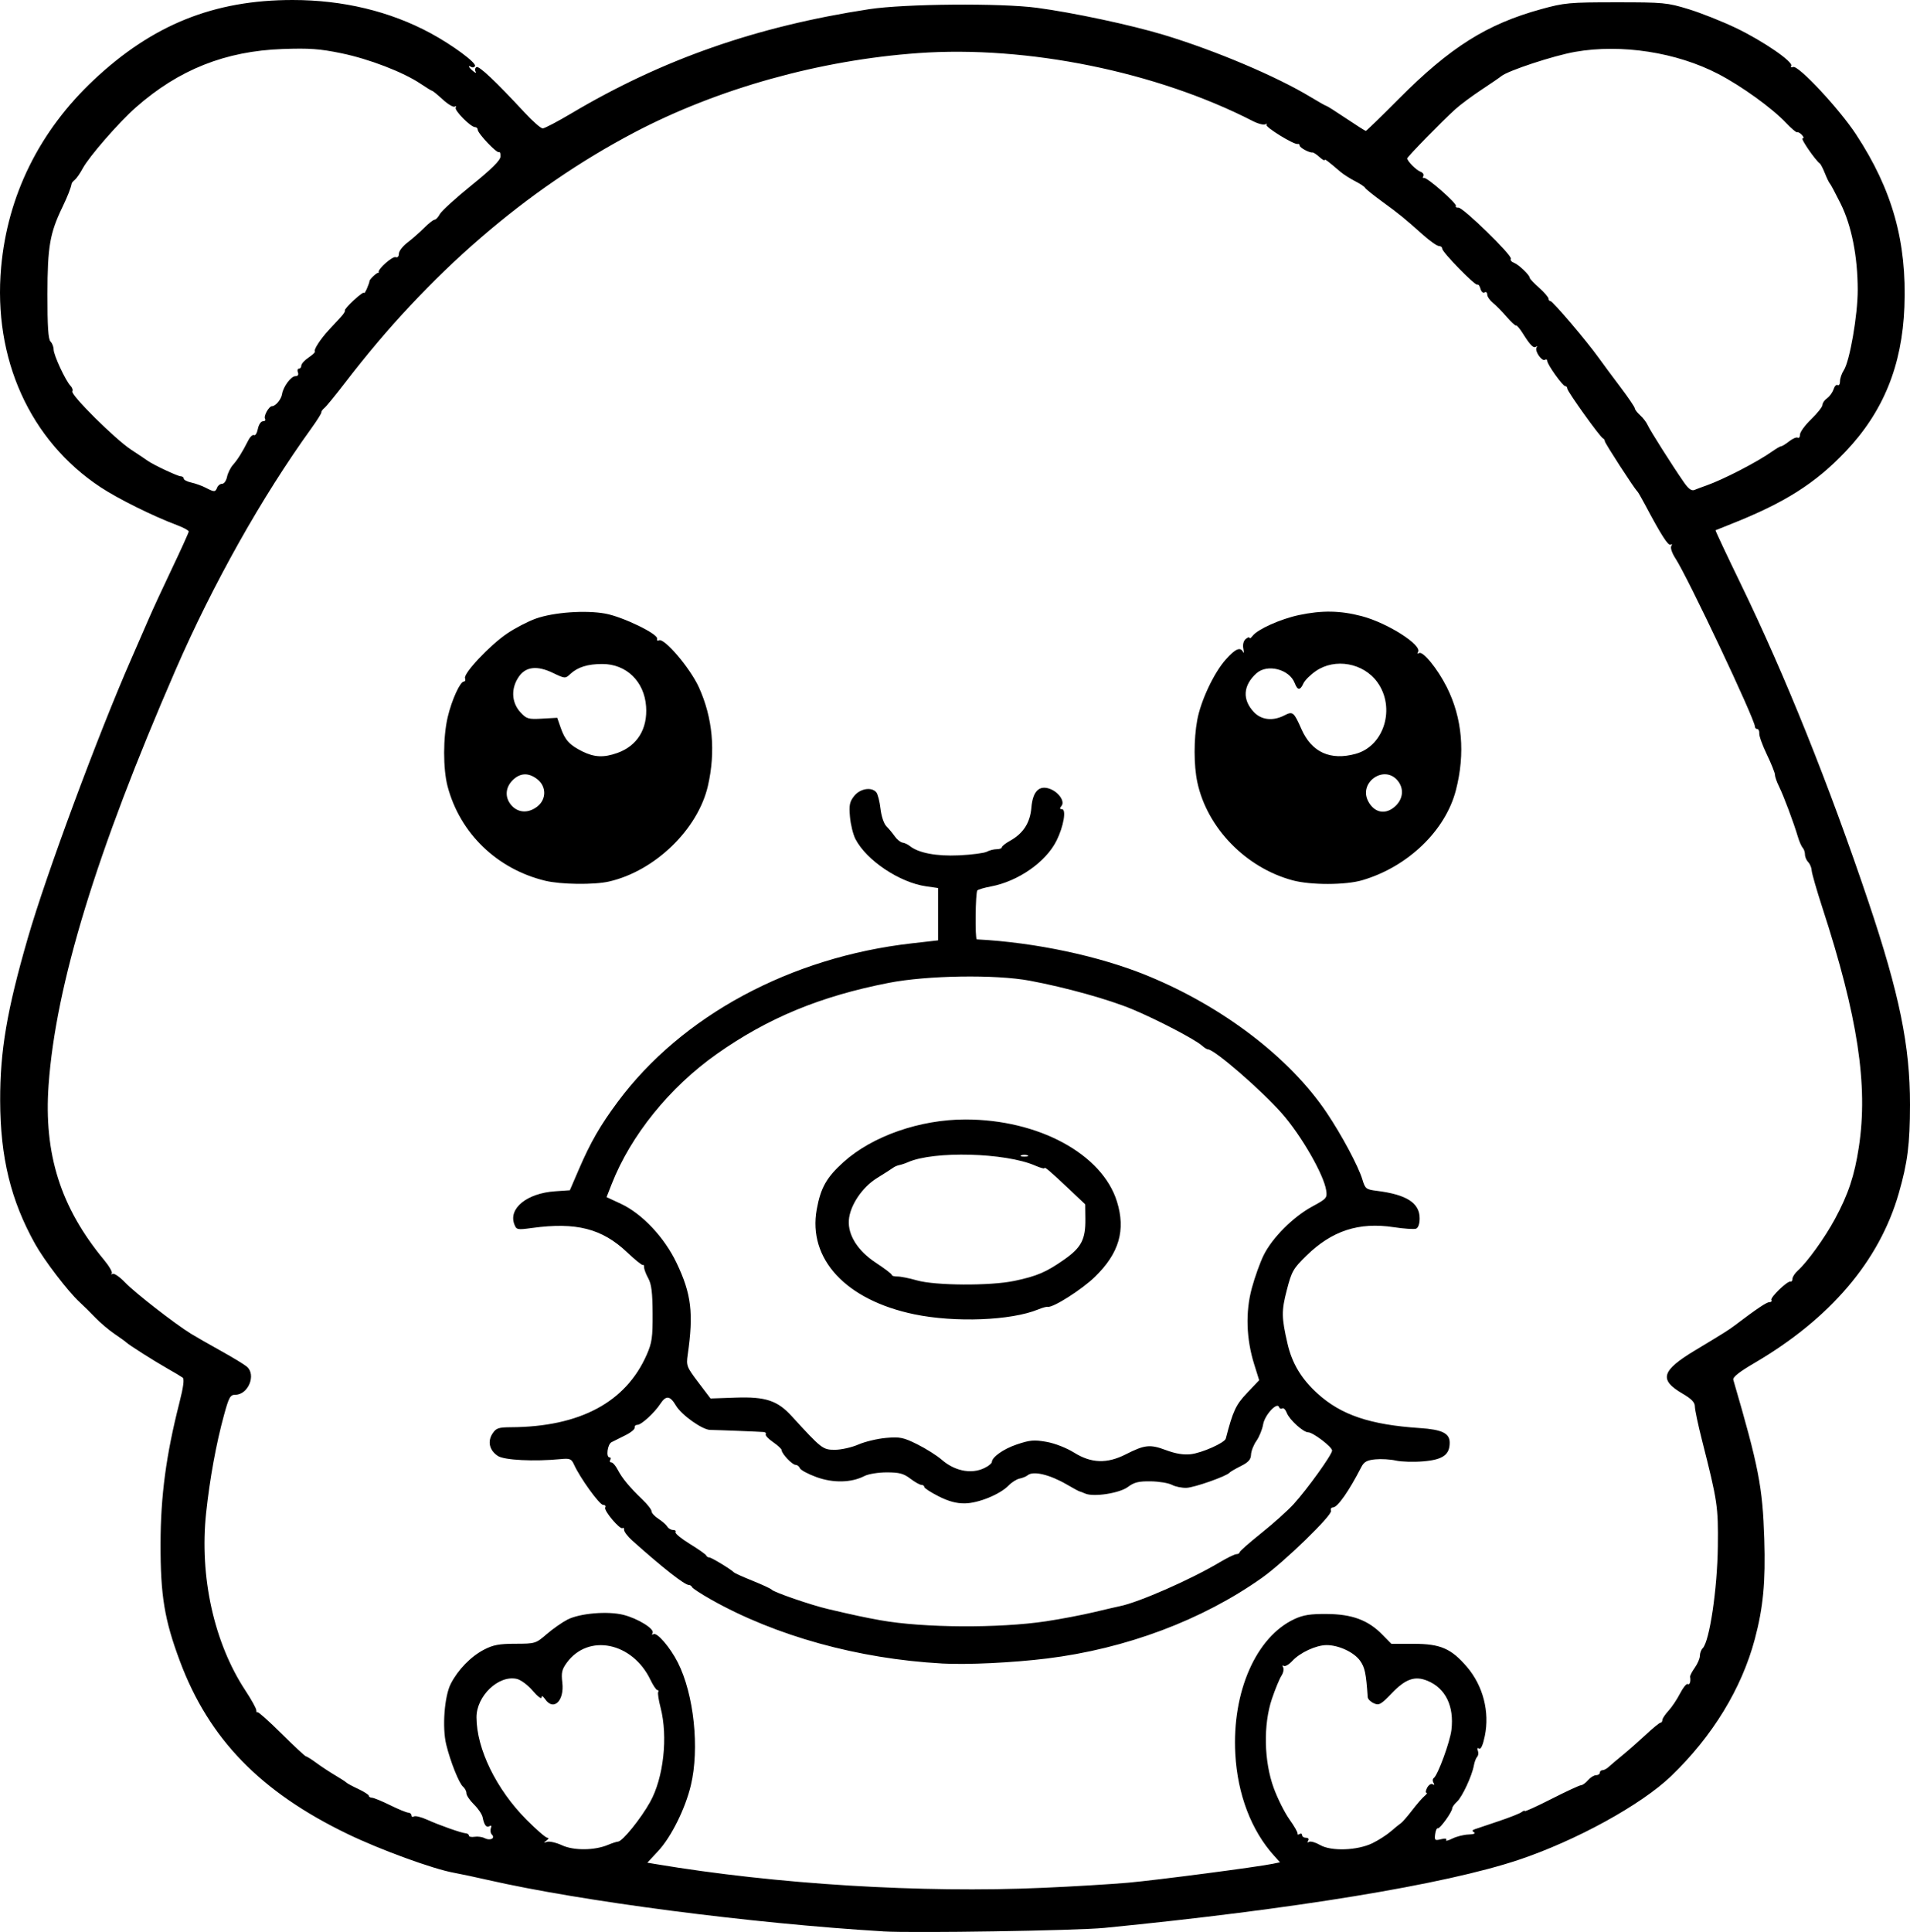 <?xml version="1.0" encoding="UTF-8" standalone="no"?>
<!-- Created with Inkscape (http://www.inkscape.org/) -->

<svg
   width="201.987mm"
   height="204.246mm"
   viewBox="0 0 201.987 204.246"
   version="1.1"
   id="svg5"
   xml:space="preserve"
   xmlns="http://www.w3.org/2000/svg"
   xmlns:svg="http://www.w3.org/2000/svg"><defs
     id="defs2" /><g
     id="layer1"
     transform="translate(17.152,151.512)"><path
       style="fill:#000000;stroke-width:0.265"
       d="m 76.228,52.67 c -13.97,-0.842 -31.865,-3.169 -41.804,-5.437 -1.31,-0.299 -2.917,-0.64 -3.572,-0.758 -2.217,-0.399 -7.788,-2.43 -11.245,-4.099 C 10.386,37.922 4.949,32.323 1.88,24.121 0.235,19.723 -0.185,17.176 -0.174,11.685 c 0.011,-5.061 0.588,-9.376 1.992,-14.891 0.43,-1.69 0.538,-2.521 0.344,-2.666 -0.155,-0.116 -0.877,-0.547 -1.604,-0.958 -1.393,-0.787 -4.141,-2.533 -4.366,-2.775 -0.073,-0.078 -0.627,-0.477 -1.231,-0.887 -0.604,-0.41 -1.518,-1.183 -2.03,-1.719 -0.512,-0.536 -1.259,-1.272 -1.658,-1.635 -1.199,-1.092 -3.728,-4.394 -4.712,-6.155 -2.572,-4.602 -3.679,-9.137 -3.696,-15.144 -0.015,-5.269 0.714,-9.561 2.924,-17.198 1.95,-6.737 7.4,-21.436 10.939,-29.501 0.607,-1.382 1.436,-3.287 1.842,-4.233 0.407,-0.946 1.526,-3.367 2.488,-5.381 0.962,-2.014 1.749,-3.754 1.749,-3.867 0,-0.113 -0.566,-0.418 -1.257,-0.677 -2.523,-0.946 -6.221,-2.781 -8.081,-4.011 -7.458,-4.929 -11.369,-13.584 -10.502,-23.239 0.682,-7.595 4.041,-14.392 9.784,-19.794 6.22,-5.852 12.717,-8.466 21.036,-8.466 5.325,0 10.301,1.194 14.572,3.498 2.365,1.275 4.923,3.171 4.722,3.497 -0.081,0.132 -0.259,0.171 -0.394,0.087 -0.416,-0.257 -0.273,0.057 0.201,0.442 0.255,0.207 0.367,0.229 0.26,0.051 -0.103,-0.172 -0.065,-0.388 0.085,-0.481 0.265,-0.164 1.985,1.459 5.116,4.828 0.845,0.91 1.696,1.654 1.89,1.654 0.194,0 1.553,-0.712 3.02,-1.583 9.627,-5.717 19.597,-9.204 31.514,-11.023 3.734,-0.57 13.912,-0.654 17.727,-0.146 3.847,0.512 9.962,1.817 13.422,2.864 5.447,1.649 11.932,4.393 15.516,6.565 0.854,0.518 1.608,0.942 1.674,0.942 0.066,0 1.007,0.595 2.09,1.323 1.083,0.728 2.021,1.323 2.084,1.323 0.063,0 1.638,-1.531 3.501,-3.402 5.424,-5.449 9.297,-7.889 15.028,-9.466 2.478,-0.682 2.982,-0.728 7.938,-0.729 5.022,-8e-4 5.413,0.036 7.673,0.728 1.31,0.401 3.572,1.3 5.027,1.998 2.845,1.365 6.074,3.583 5.818,3.997 -0.086,0.14 0.006,0.191 0.205,0.115 0.55,-0.211 4.874,4.421 6.648,7.12 3.844,5.85 5.389,11.356 5.119,18.25 -0.242,6.195 -2.226,11.072 -6.211,15.271 -3.207,3.379 -6.436,5.425 -12.109,7.672 -0.873,0.346 -1.618,0.644 -1.655,0.663 -0.037,0.019 1.169,2.583 2.681,5.699 4.677,9.636 9.325,21.206 13.49,33.578 3.274,9.726 4.406,15.25 4.396,21.465 -0.006,4.155 -0.255,6.118 -1.188,9.36 -2.059,7.155 -7.243,13.241 -15.288,17.951 -1.596,0.934 -2.29,1.487 -2.211,1.759 2.686,9.191 3.103,11.336 3.278,16.845 0.144,4.512 -0.113,7.228 -0.998,10.556 -1.393,5.238 -4.475,10.283 -8.855,14.495 -3.165,3.043 -10.07,6.833 -16.15,8.863 -7.766,2.594 -23.785,5.223 -43.778,7.186 -2.955,0.29 -20.219,0.563 -23.416,0.371 z m 16.933,-4.604 c 3.201,-0.141 7.25,-0.385 8.996,-0.541 3.038,-0.272 13.732,-1.67 15.304,-2 l 0.752,-0.158 -0.633,-0.701 c -2.408,-2.666 -3.862,-6.484 -4.096,-10.755 -0.359,-6.56 2.197,-12.377 6.268,-14.263 0.929,-0.43 1.685,-0.547 3.44,-0.531 2.662,0.025 4.337,0.65 5.833,2.176 l 0.96,0.979 2.358,-2.6e-5 c 2.83,-3.2e-5 3.97,0.493 5.636,2.436 1.707,1.991 2.421,4.754 1.89,7.314 -0.2,0.964 -0.415,1.436 -0.601,1.32 -0.181,-0.112 -0.231,-0.026 -0.133,0.229 0.086,0.224 0.054,0.512 -0.071,0.639 -0.125,0.127 -0.284,0.54 -0.351,0.917 -0.198,1.106 -1.238,3.338 -1.785,3.833 -0.278,0.251 -0.505,0.564 -0.505,0.694 0,0.38 -1.31,2.201 -1.525,2.12 -0.107,-0.041 -0.234,0.242 -0.282,0.629 -0.079,0.642 -0.026,0.688 0.617,0.527 0.431,-0.108 0.643,-0.077 0.546,0.08 -0.087,0.141 0.207,0.075 0.654,-0.148 0.447,-0.223 1.222,-0.417 1.721,-0.431 0.52,-0.015 0.772,-0.11 0.588,-0.224 -0.238,-0.147 -0.221,-0.233 0.069,-0.335 0.214,-0.075 1.342,-0.456 2.506,-0.845 1.164,-0.39 2.265,-0.825 2.447,-0.968 0.182,-0.143 0.331,-0.191 0.331,-0.107 0,0.084 1.277,-0.497 2.839,-1.291 1.561,-0.793 2.964,-1.442 3.116,-1.442 0.153,0 0.481,-0.238 0.73,-0.529 0.249,-0.291 0.633,-0.529 0.853,-0.529 0.22,0 0.399,-0.119 0.399,-0.265 0,-0.146 0.128,-0.265 0.283,-0.265 0.156,0 0.443,-0.149 0.638,-0.331 0.195,-0.182 0.863,-0.747 1.484,-1.257 0.621,-0.509 1.733,-1.488 2.471,-2.175 0.738,-0.687 1.431,-1.253 1.54,-1.257 0.109,-0.004 0.198,-0.132 0.198,-0.284 0,-0.152 0.289,-0.587 0.641,-0.968 0.353,-0.38 0.905,-1.205 1.228,-1.833 0.323,-0.628 0.689,-1.078 0.814,-1.001 0.21,0.13 0.339,-0.263 0.253,-0.768 -0.02,-0.119 0.204,-0.554 0.498,-0.967 0.294,-0.413 0.535,-0.977 0.535,-1.253 0,-0.276 0.133,-0.635 0.296,-0.798 0.725,-0.725 1.549,-6.274 1.602,-10.79 0.049,-4.183 -0.035,-4.746 -1.67,-11.186 -0.417,-1.641 -0.757,-3.253 -0.757,-3.582 0,-0.439 -0.353,-0.805 -1.323,-1.371 -2.504,-1.462 -2.214,-2.423 1.382,-4.586 2.962,-1.781 3.522,-2.133 4.153,-2.61 2.343,-1.773 3.369,-2.462 3.667,-2.462 0.194,0 0.29,-0.103 0.212,-0.228 -0.157,-0.255 1.714,-2.059 2.028,-1.955 0.109,0.036 0.199,-0.094 0.199,-0.29 0,-0.196 0.253,-0.583 0.561,-0.86 1.017,-0.913 2.861,-3.475 3.936,-5.467 1.412,-2.618 2.066,-4.586 2.525,-7.605 0.994,-6.526 -0.113,-13.793 -3.848,-25.268 -0.616,-1.892 -1.13,-3.678 -1.142,-3.969 -0.013,-0.291 -0.177,-0.686 -0.366,-0.879 -0.189,-0.192 -0.343,-0.555 -0.343,-0.807 0,-0.252 -0.108,-0.57 -0.24,-0.709 -0.132,-0.138 -0.364,-0.668 -0.515,-1.177 -0.445,-1.499 -1.512,-4.346 -1.983,-5.291 -0.24,-0.482 -0.437,-1.044 -0.437,-1.249 0,-0.205 -0.381,-1.162 -0.846,-2.127 -0.465,-0.965 -0.83,-1.97 -0.81,-2.232 0.02,-0.263 -0.076,-0.478 -0.212,-0.478 -0.136,0 -0.248,-0.116 -0.248,-0.258 0,-0.763 -7.113,-15.812 -8.406,-17.784 -0.361,-0.551 -0.554,-1.117 -0.442,-1.298 0.117,-0.19 0.087,-0.252 -0.073,-0.153 -0.25,0.154 -1.002,-1.024 -2.721,-4.264 -0.364,-0.686 -0.725,-1.306 -0.803,-1.379 -0.326,-0.305 -3.43,-5.097 -3.43,-5.296 0,-0.119 -0.09,-0.256 -0.201,-0.305 -0.309,-0.135 -3.768,-4.958 -3.768,-5.253 0,-0.143 -0.096,-0.26 -0.214,-0.26 -0.266,0 -1.903,-2.297 -1.903,-2.669 0,-0.15 -0.111,-0.204 -0.246,-0.12 -0.326,0.201 -1.101,-0.92 -0.891,-1.289 0.09,-0.158 0.071,-0.204 -0.043,-0.102 -0.25,0.225 -0.631,-0.15 -1.396,-1.376 -0.318,-0.509 -0.644,-0.894 -0.725,-0.856 -0.081,0.039 -0.532,-0.378 -1.003,-0.925 -0.47,-0.547 -1.123,-1.213 -1.451,-1.478 -0.327,-0.266 -0.595,-0.66 -0.595,-0.876 0,-0.216 -0.127,-0.315 -0.282,-0.219 -0.155,0.096 -0.347,-0.074 -0.427,-0.378 -0.08,-0.304 -0.227,-0.502 -0.327,-0.44 -0.229,0.142 -3.726,-3.434 -3.726,-3.811 0,-0.152 -0.158,-0.277 -0.351,-0.277 -0.193,0 -0.937,-0.522 -1.654,-1.161 -2.017,-1.798 -2.5,-2.191 -4.345,-3.536 -0.946,-0.69 -1.761,-1.347 -1.81,-1.46 -0.05,-0.114 -0.526,-0.43 -1.058,-0.703 -0.532,-0.273 -1.226,-0.716 -1.541,-0.985 -1.408,-1.201 -1.676,-1.399 -1.676,-1.239 0,0.094 -0.251,-0.056 -0.557,-0.333 -0.306,-0.277 -0.634,-0.49 -0.728,-0.474 -0.314,0.056 -1.361,-0.509 -1.361,-0.734 0,-0.122 -0.089,-0.195 -0.198,-0.162 -0.374,0.113 -3.509,-1.82 -3.309,-2.041 0.11,-0.121 0.059,-0.14 -0.113,-0.041 -0.172,0.099 -0.768,-0.053 -1.323,-0.338 -10.184,-5.224 -23.861,-8.005 -35.364,-7.189 -10.447,0.741 -21.211,3.749 -30.064,8.401 -11.42,6.001 -21.772,14.954 -30.545,26.416 -1.002,1.31 -1.991,2.519 -2.197,2.688 -0.206,0.169 -0.357,0.383 -0.337,0.477 0.021,0.094 -0.452,0.849 -1.051,1.678 -5.241,7.259 -10.413,16.46 -14.38,25.584 -8.382,19.278 -12.656,33.246 -13.415,43.849 -0.522,7.293 1.272,12.953 5.86,18.489 0.556,0.671 0.924,1.315 0.819,1.431 -0.105,0.117 -0.062,0.138 0.096,0.048 0.158,-0.09 0.754,0.323 1.323,0.917 1.05,1.096 5.267,4.374 6.979,5.424 0.515,0.316 1.948,1.136 3.185,1.823 1.237,0.687 2.457,1.429 2.712,1.65 1.002,0.868 0.136,2.965 -1.226,2.965 -0.538,0 -0.679,0.252 -1.2,2.154 -0.828,3.021 -1.502,6.712 -1.89,10.348 -0.716,6.715 0.837,13.738 4.149,18.755 0.637,0.965 1.159,1.908 1.159,2.095 0,0.187 0.058,0.282 0.128,0.211 0.07,-0.07 1.217,0.952 2.547,2.271 1.331,1.319 2.494,2.399 2.584,2.4 0.09,5.29e-4 0.581,0.309 1.091,0.685 0.509,0.376 1.402,0.965 1.984,1.308 0.582,0.343 1.118,0.691 1.191,0.774 0.073,0.083 0.637,0.387 1.254,0.675 0.617,0.289 1.123,0.614 1.124,0.724 0.002,0.109 0.152,0.201 0.334,0.204 0.182,0.003 1.045,0.358 1.918,0.788 0.873,0.43 1.736,0.785 1.918,0.788 0.182,0.003 0.331,0.132 0.331,0.286 0,0.154 0.12,0.206 0.267,0.115 0.147,-0.091 0.772,0.063 1.389,0.342 1.315,0.594 3.624,1.407 4.098,1.443 0.182,0.014 0.331,0.123 0.331,0.244 0,0.12 0.268,0.175 0.595,0.122 0.327,-0.053 0.806,0.012 1.064,0.146 0.576,0.299 1.155,0.017 0.766,-0.373 -0.147,-0.147 -0.197,-0.451 -0.11,-0.675 0.098,-0.256 0.048,-0.341 -0.135,-0.228 -0.332,0.205 -0.573,-0.1 -0.733,-0.928 -0.061,-0.315 -0.471,-0.925 -0.911,-1.355 -0.44,-0.431 -0.801,-0.964 -0.801,-1.185 0,-0.221 -0.161,-0.535 -0.357,-0.696 -0.42,-0.345 -1.347,-2.669 -1.784,-4.469 -0.438,-1.806 -0.189,-5.104 0.484,-6.412 0.769,-1.495 2.116,-2.879 3.51,-3.607 0.961,-0.502 1.603,-0.623 3.324,-0.625 2.09,-0.003 2.157,-0.024 3.307,-1.015 0.646,-0.557 1.631,-1.248 2.19,-1.536 1.302,-0.671 4.238,-0.924 5.909,-0.51 1.541,0.382 3.355,1.509 3.098,1.924 -0.105,0.169 -0.064,0.222 0.096,0.123 0.371,-0.229 1.761,1.384 2.573,2.985 1.71,3.375 2.316,9.096 1.378,13.011 -0.591,2.464 -2.078,5.454 -3.44,6.917 l -1.159,1.245 0.821,0.138 c 12.821,2.149 28.125,3.088 41.038,2.518 z M 82.446,24.348 c -8.847,-0.489 -17.577,-2.907 -24.413,-6.763 -1.052,-0.593 -1.953,-1.181 -2.001,-1.306 -0.049,-0.125 -0.198,-0.227 -0.333,-0.227 -0.453,0 -2.753,-1.804 -5.995,-4.702 -0.473,-0.423 -0.86,-0.927 -0.86,-1.12 0,-0.193 -0.069,-0.282 -0.154,-0.198 -0.243,0.243 -2.026,-1.866 -1.837,-2.172 0.093,-0.151 -0.007,-0.275 -0.222,-0.275 -0.378,0 -2.436,-2.847 -3.079,-4.261 -0.278,-0.612 -0.436,-0.677 -1.413,-0.582 -2.8,0.272 -5.961,0.114 -6.642,-0.332 -0.891,-0.584 -1.117,-1.527 -0.566,-2.368 0.376,-0.574 0.629,-0.661 1.947,-0.668 7.287,-0.039 12.152,-2.636 14.362,-7.665 0.554,-1.26 0.637,-1.845 0.624,-4.366 -0.012,-2.202 -0.123,-3.104 -0.457,-3.704 -0.243,-0.437 -0.442,-0.962 -0.443,-1.169 -8e-4,-0.206 -0.058,-0.319 -0.126,-0.25 -0.069,0.069 -0.824,-0.537 -1.678,-1.345 -2.646,-2.503 -5.373,-3.201 -10.037,-2.568 -1.587,0.215 -1.662,0.199 -1.887,-0.397 -0.633,-1.677 1.347,-3.275 4.31,-3.479 l 1.564,-0.108 0.958,-2.222 c 1.228,-2.848 2.264,-4.646 4.099,-7.116 6.769,-9.112 18.261,-15.307 31.107,-16.767 l 2.778,-0.316 v -2.766 -2.766 l -1.266,-0.181 c -2.809,-0.402 -6.304,-2.74 -7.473,-4.999 -0.246,-0.476 -0.507,-1.53 -0.579,-2.344 -0.11,-1.242 -0.039,-1.595 0.445,-2.206 0.626,-0.79 1.843,-0.99 2.344,-0.386 0.156,0.188 0.355,0.968 0.442,1.733 0.091,0.794 0.359,1.592 0.625,1.858 0.256,0.256 0.655,0.735 0.885,1.065 0.231,0.329 0.598,0.625 0.817,0.657 0.219,0.032 0.559,0.189 0.755,0.349 0.921,0.748 2.829,1.111 5.232,0.997 1.336,-0.064 2.653,-0.236 2.927,-0.382 0.274,-0.147 0.744,-0.266 1.044,-0.266 0.301,0 0.547,-0.092 0.547,-0.204 0,-0.112 0.387,-0.42 0.86,-0.683 1.41,-0.784 2.13,-1.906 2.264,-3.527 0.142,-1.711 0.83,-2.394 1.973,-1.959 0.926,0.352 1.592,1.335 1.213,1.792 -0.213,0.257 -0.202,0.349 0.042,0.349 0.491,0 0.179,1.828 -0.568,3.323 -1.132,2.267 -4.056,4.308 -6.946,4.848 -0.685,0.128 -1.327,0.315 -1.428,0.416 -0.207,0.207 -0.262,5.167 -0.057,5.178 6.183,0.319 12.974,1.764 18.037,3.837 7.978,3.268 15.033,8.653 18.95,14.467 1.595,2.367 3.37,5.686 3.789,7.085 0.294,0.98 0.385,1.051 1.53,1.195 3.145,0.394 4.525,1.281 4.525,2.907 0,0.576 -0.148,1.004 -0.378,1.092 -0.208,0.08 -1.271,0.01 -2.362,-0.156 -3.686,-0.559 -6.53,0.367 -9.233,3.007 -1.395,1.362 -1.561,1.652 -2.073,3.628 -0.576,2.22 -0.567,2.906 0.072,5.677 0.484,2.1 1.47,3.736 3.185,5.287 2.502,2.261 5.555,3.289 10.815,3.638 2.344,0.156 3.149,0.551 3.149,1.545 0,1.281 -0.726,1.797 -2.778,1.972 -1.019,0.087 -2.328,0.05 -2.91,-0.082 -0.582,-0.132 -1.562,-0.191 -2.177,-0.129 -0.884,0.088 -1.194,0.259 -1.478,0.812 -1.315,2.562 -2.516,4.272 -3.001,4.272 -0.186,0 -0.278,0.158 -0.204,0.352 0.171,0.445 -4.97,5.435 -7.297,7.083 -6.325,4.481 -14.397,7.509 -22.753,8.536 -3.638,0.447 -8.445,0.676 -11.113,0.528 z m 11.055,-4.464 c 1.496,-0.224 3.758,-0.655 5.027,-0.957 1.269,-0.302 2.493,-0.585 2.722,-0.63 1.973,-0.385 7.518,-2.817 10.565,-4.633 0.8,-0.477 1.604,-0.869 1.786,-0.872 0.182,-0.003 0.331,-0.09 0.331,-0.194 0,-0.104 1.042,-1.022 2.315,-2.04 1.273,-1.018 2.81,-2.397 3.415,-3.064 1.461,-1.611 4.06,-5.231 4.06,-5.655 0,-0.386 -2.025,-1.928 -2.533,-1.928 -0.515,0 -1.981,-1.329 -2.252,-2.043 -0.133,-0.349 -0.35,-0.567 -0.484,-0.485 -0.133,0.082 -0.285,0.022 -0.338,-0.135 -0.197,-0.592 -1.517,0.829 -1.685,1.815 -0.092,0.539 -0.412,1.328 -0.711,1.752 -0.299,0.424 -0.556,1.079 -0.571,1.455 -0.02,0.522 -0.277,0.81 -1.084,1.213 -0.582,0.291 -1.118,0.604 -1.191,0.695 -0.292,0.367 -3.706,1.57 -4.544,1.602 -0.492,0.019 -1.188,-0.123 -1.547,-0.315 -0.358,-0.192 -1.367,-0.359 -2.241,-0.371 -1.277,-0.018 -1.752,0.099 -2.412,0.594 -0.885,0.664 -3.628,1.088 -4.518,0.698 -0.264,-0.116 -0.54,-0.221 -0.613,-0.235 -0.073,-0.013 -0.668,-0.336 -1.323,-0.717 -1.815,-1.056 -3.55,-1.47 -4.14,-0.988 -0.167,0.136 -0.553,0.296 -0.858,0.355 -0.305,0.059 -0.823,0.384 -1.151,0.723 -0.917,0.947 -3.206,1.884 -4.643,1.9 -0.895,0.01 -1.713,-0.211 -2.779,-0.75 -0.831,-0.42 -1.51,-0.864 -1.51,-0.985 0,-0.122 -0.138,-0.221 -0.306,-0.221 -0.168,0 -0.696,-0.298 -1.173,-0.661 -0.707,-0.539 -1.167,-0.661 -2.486,-0.661 -0.9,0 -1.949,0.171 -2.364,0.386 -1.383,0.715 -3.308,0.757 -5.08,0.111 -0.884,-0.322 -1.668,-0.745 -1.743,-0.938 -0.074,-0.194 -0.28,-0.352 -0.456,-0.352 -0.35,0 -1.475,-1.186 -1.475,-1.555 0,-0.126 -0.408,-0.508 -0.906,-0.849 -0.498,-0.341 -0.849,-0.714 -0.778,-0.828 0.07,-0.114 -0.028,-0.222 -0.218,-0.24 -0.395,-0.038 -4.826,-0.213 -5.659,-0.224 -0.826,-0.011 -3.03,-1.577 -3.616,-2.571 -0.619,-1.05 -1.048,-1.103 -1.637,-0.205 -0.632,0.965 -2.02,2.24 -2.439,2.24 -0.197,0 -0.328,0.132 -0.291,0.293 0.036,0.161 -0.41,0.528 -0.992,0.814 -0.582,0.287 -1.237,0.614 -1.455,0.728 -0.427,0.222 -0.608,1.605 -0.21,1.605 0.132,0 0.167,0.119 0.077,0.265 -0.09,0.146 -0.041,0.265 0.11,0.265 0.15,0 0.45,0.341 0.666,0.758 0.47,0.908 1.258,1.861 2.598,3.141 0.546,0.521 0.992,1.094 0.992,1.272 0,0.178 0.327,0.535 0.728,0.793 0.4,0.258 0.823,0.629 0.939,0.824 0.116,0.195 0.391,0.355 0.611,0.355 0.22,0 0.335,0.104 0.257,0.23 -0.078,0.127 0.599,0.685 1.506,1.241 0.906,0.556 1.688,1.107 1.736,1.225 0.049,0.118 0.2,0.214 0.336,0.214 0.227,0 2.307,1.262 2.618,1.589 0.073,0.076 0.966,0.476 1.984,0.887 1.019,0.412 1.911,0.827 1.984,0.923 0.202,0.266 4.163,1.63 5.953,2.05 2.728,0.641 3.917,0.895 5.556,1.188 4.536,0.812 12.507,0.86 17.537,0.106 z M 87.241,3.534 c 0.273,-0.171 0.497,-0.382 0.497,-0.471 0,-0.523 1.22,-1.389 2.625,-1.864 1.393,-0.471 1.84,-0.51 3.149,-0.28 0.891,0.157 2.116,0.636 2.946,1.151 1.804,1.12 3.461,1.173 5.435,0.173 2.018,-1.022 2.57,-1.081 4.251,-0.452 1.014,0.379 1.865,0.521 2.624,0.435 1.193,-0.134 3.594,-1.204 3.711,-1.652 0.763,-2.94 1.054,-3.563 2.255,-4.829 l 1.274,-1.343 -0.525,-1.678 c -0.842,-2.693 -0.933,-5.517 -0.259,-8.028 0.313,-1.164 0.879,-2.744 1.26,-3.512 0.908,-1.834 3.117,-4.047 5.126,-5.137 1.538,-0.835 1.608,-0.916 1.483,-1.728 -0.254,-1.658 -2.642,-5.808 -4.664,-8.105 -2.176,-2.473 -7.152,-6.786 -7.829,-6.786 -0.11,0 -0.397,-0.179 -0.639,-0.398 -0.707,-0.64 -4.694,-2.723 -7.316,-3.823 -2.519,-1.056 -7.095,-2.332 -10.902,-3.041 -3.631,-0.676 -10.847,-0.564 -14.91,0.23 -7.24,1.416 -12.786,3.71 -18.2,7.531 -4.964,3.503 -9.088,8.607 -11.092,13.726 l -0.546,1.393 1.519,0.709 c 2.239,1.045 4.59,3.539 5.879,6.236 1.568,3.28 1.815,5.316 1.18,9.727 -0.165,1.143 -0.108,1.29 1.121,2.91 l 1.294,1.707 2.673,-0.092 c 3.143,-0.108 4.405,0.309 5.908,1.954 3.174,3.472 3.289,3.562 4.57,3.562 0.664,0 1.782,-0.251 2.485,-0.557 0.703,-0.306 2.023,-0.62 2.933,-0.698 1.474,-0.125 1.834,-0.051 3.307,0.681 0.909,0.452 2.07,1.185 2.58,1.629 1.485,1.295 3.407,1.582 4.795,0.715 z m -7.7,-16.099 c -7.233,-1.497 -11.273,-5.841 -10.319,-11.097 0.414,-2.283 1.037,-3.384 2.83,-4.996 3.054,-2.748 8.081,-4.504 12.891,-4.503 7.731,0.001 14.461,3.645 16.026,8.677 0.941,3.027 0.233,5.454 -2.319,7.948 -1.381,1.35 -4.458,3.305 -5.007,3.182 -0.119,-0.027 -0.571,0.097 -1.004,0.275 -2.859,1.175 -8.784,1.407 -13.098,0.514 z m 10.56,-3.527 c 2.401,-0.505 3.391,-0.928 5.298,-2.266 1.811,-1.27 2.258,-2.132 2.231,-4.3 l -0.019,-1.535 -1.736,-1.64 c -2.005,-1.894 -2.581,-2.38 -2.581,-2.176 0,0.08 -0.446,-0.047 -0.992,-0.284 -3.145,-1.363 -10.693,-1.563 -13.428,-0.355 -0.291,0.129 -0.703,0.267 -0.916,0.307 -0.213,0.041 -0.51,0.167 -0.661,0.282 -0.151,0.115 -0.916,0.605 -1.7,1.089 -1.58,0.976 -2.878,2.921 -2.982,4.466 -0.106,1.57 0.951,3.234 2.843,4.478 0.933,0.614 1.697,1.197 1.697,1.296 0,0.099 0.268,0.175 0.595,0.169 0.327,-0.006 1.25,0.177 2.051,0.407 1.942,0.559 7.77,0.593 10.301,0.06 z m 1.407,-13.276 c -0.182,-0.073 -0.48,-0.073 -0.661,0 -0.182,0.073 -0.033,0.133 0.331,0.133 0.364,0 0.513,-0.06 0.331,-0.133 z M 40.497,-58.402 c -5.088,-1.236 -8.995,-5.009 -10.312,-9.961 -0.494,-1.857 -0.49,-5.221 0.009,-7.339 0.427,-1.812 1.316,-3.762 1.714,-3.762 0.138,0 0.192,-0.154 0.119,-0.343 -0.192,-0.499 2.606,-3.478 4.429,-4.716 0.861,-0.585 2.245,-1.303 3.074,-1.596 1.881,-0.664 5.24,-0.903 7.329,-0.523 1.832,0.333 5.591,2.149 5.484,2.648 -0.04,0.185 0.04,0.266 0.178,0.181 0.537,-0.332 3.307,2.915 4.241,4.973 1.459,3.214 1.785,6.781 0.95,10.41 -1.059,4.603 -5.605,8.999 -10.456,10.112 -1.584,0.363 -5.1,0.32 -6.76,-0.084 z m -0.817,-7.852 c 0.964,-0.758 0.964,-2.114 0,-2.872 -0.925,-0.727 -1.829,-0.693 -2.622,0.101 -0.807,0.807 -0.837,1.895 -0.074,2.707 0.716,0.762 1.777,0.787 2.696,0.064 z m 8.454,-5.656 c 2.106,-0.751 3.211,-2.544 3.039,-4.928 -0.191,-2.637 -2.09,-4.476 -4.626,-4.477 -1.552,-0.001 -2.614,0.332 -3.396,1.064 -0.526,0.492 -0.558,0.49 -1.852,-0.131 -1.63,-0.781 -2.821,-0.658 -3.552,0.368 -0.888,1.247 -0.828,2.761 0.151,3.817 0.639,0.689 0.823,0.742 2.287,0.659 l 1.592,-0.09 0.362,1.041 c 0.459,1.32 0.936,1.841 2.303,2.518 1.263,0.625 2.266,0.668 3.693,0.159 z m 71.408,13.465 c -4.955,-1.334 -9.05,-5.554 -10.076,-10.383 -0.377,-1.777 -0.381,-4.53 -0.009,-6.553 0.377,-2.052 1.759,-4.987 3.011,-6.399 1.018,-1.148 1.562,-1.382 1.839,-0.794 0.086,0.182 0.097,0.017 0.025,-0.367 -0.081,-0.432 0.019,-0.822 0.263,-1.025 0.217,-0.18 0.394,-0.23 0.394,-0.112 0,0.118 0.149,0.02 0.331,-0.218 0.529,-0.693 2.958,-1.78 4.894,-2.19 2.431,-0.515 4.373,-0.482 6.639,0.113 2.725,0.715 6.412,3.06 5.96,3.79 -0.102,0.166 -0.058,0.215 0.104,0.114 0.402,-0.249 1.957,1.66 2.934,3.602 1.639,3.259 1.969,7.012 0.958,10.911 -1.107,4.268 -5.082,8.085 -9.896,9.5 -1.775,0.522 -5.454,0.527 -7.372,0.011 z m 10.938,-7.91 c 0.763,-0.763 0.838,-1.813 0.186,-2.616 -1.412,-1.741 -4.17,0.155 -3.135,2.156 0.666,1.288 1.924,1.485 2.949,0.46 z m -4.248,-5.467 c 3.012,-0.836 4.223,-4.879 2.27,-7.575 -1.472,-2.032 -4.465,-2.572 -6.5,-1.174 -0.582,0.4 -1.176,0.991 -1.32,1.314 -0.336,0.754 -0.618,0.744 -0.914,-0.035 -0.561,-1.475 -2.908,-2.072 -4.056,-1.032 -1.414,1.28 -1.508,2.785 -0.256,4.102 0.795,0.836 2.015,0.964 3.225,0.338 0.879,-0.455 0.997,-0.36 1.793,1.448 1.083,2.458 3.07,3.361 5.758,2.615 z M 47.152,43.524 c 0.421,-0.178 0.897,-0.333 1.057,-0.343 0.472,-0.03 2.392,-2.401 3.387,-4.181 1.427,-2.555 1.909,-6.901 1.108,-9.989 -0.206,-0.793 -0.318,-1.534 -0.249,-1.645 0.069,-0.111 0.029,-0.204 -0.089,-0.206 -0.118,-0.002 -0.447,-0.489 -0.731,-1.082 -1.903,-3.97 -6.555,-4.927 -8.842,-1.818 -0.525,0.714 -0.604,1.061 -0.479,2.114 0.227,1.916 -0.916,3.034 -1.805,1.765 -0.247,-0.353 -0.396,-0.426 -0.396,-0.194 0,0.204 -0.418,-0.117 -0.929,-0.715 -0.521,-0.609 -1.264,-1.159 -1.692,-1.253 -1.926,-0.423 -4.26,1.81 -4.254,4.069 0.009,3.34 2.103,7.622 5.299,10.83 1.039,1.043 2.027,1.899 2.196,1.901 0.179,0.002 0.142,0.123 -0.09,0.29 -0.336,0.242 -0.326,0.263 0.063,0.138 0.253,-0.081 0.967,0.085 1.587,0.37 1.242,0.57 3.448,0.547 4.859,-0.051 z m 80.85,-0.184 c 0.629,-0.306 1.5,-0.867 1.937,-1.246 0.437,-0.379 0.916,-0.768 1.065,-0.864 0.149,-0.097 0.683,-0.711 1.187,-1.366 0.503,-0.655 1.095,-1.336 1.316,-1.513 0.221,-0.177 0.307,-0.326 0.193,-0.331 -0.114,-0.005 -0.079,-0.25 0.079,-0.545 0.158,-0.295 0.419,-0.455 0.579,-0.356 0.185,0.115 0.217,0.058 0.085,-0.154 -0.114,-0.184 -0.101,-0.411 0.029,-0.504 0.429,-0.306 1.718,-3.817 1.868,-5.089 0.297,-2.51 -0.615,-4.391 -2.515,-5.185 -1.339,-0.56 -2.333,-0.216 -3.8,1.315 -1.143,1.192 -1.345,1.304 -1.896,1.053 -0.339,-0.155 -0.628,-0.441 -0.641,-0.637 -0.174,-2.534 -0.302,-3.149 -0.807,-3.858 -0.643,-0.903 -2.276,-1.661 -3.561,-1.652 -1.101,0.007 -2.797,0.794 -3.605,1.671 -0.349,0.379 -0.754,0.614 -0.901,0.523 -0.155,-0.096 -0.185,-0.032 -0.071,0.152 0.108,0.174 0.025,0.58 -0.183,0.901 -0.208,0.321 -0.66,1.417 -1.004,2.436 -0.924,2.735 -0.842,6.612 0.199,9.442 0.411,1.119 1.159,2.607 1.66,3.307 0.502,0.7 0.884,1.372 0.85,1.492 -0.034,0.12 0.06,0.143 0.209,0.051 0.149,-0.092 0.271,-0.041 0.271,0.113 0,0.154 0.186,0.28 0.412,0.28 0.244,0 0.336,0.124 0.224,0.305 -0.113,0.182 -0.073,0.234 0.099,0.128 0.158,-0.098 0.683,0.051 1.165,0.331 1.181,0.684 3.949,0.586 5.555,-0.197 z M 5.813,-99.969 c 0.084,-0.218 0.32,-0.397 0.524,-0.397 0.205,0 0.438,-0.327 0.519,-0.728 0.081,-0.4 0.364,-0.972 0.628,-1.27 0.504,-0.569 0.991,-1.346 1.609,-2.569 0.203,-0.402 0.48,-0.662 0.616,-0.578 0.136,0.084 0.32,-0.212 0.409,-0.659 0.09,-0.453 0.33,-0.811 0.542,-0.811 0.209,0 0.309,-0.114 0.223,-0.254 -0.178,-0.287 0.401,-1.334 0.737,-1.334 0.368,0 0.968,-0.722 1.051,-1.264 0.121,-0.792 0.949,-1.911 1.415,-1.911 0.264,0 0.363,-0.147 0.267,-0.397 -0.084,-0.218 -0.037,-0.397 0.104,-0.397 0.141,0 0.257,-0.149 0.257,-0.331 5.2e-4,-0.182 0.351,-0.565 0.779,-0.852 0.428,-0.287 0.725,-0.575 0.66,-0.64 -0.162,-0.162 0.589,-1.315 1.484,-2.278 0.406,-0.437 0.976,-1.052 1.266,-1.367 0.291,-0.315 0.478,-0.623 0.417,-0.684 -0.061,-0.061 0.366,-0.552 0.948,-1.091 0.583,-0.539 1.067,-0.886 1.076,-0.771 0.009,0.115 0.147,-0.089 0.306,-0.452 0.159,-0.364 0.282,-0.721 0.273,-0.794 -0.02,-0.165 0.82,-0.95 0.919,-0.86 0.04,0.036 0.061,-0.005 0.047,-0.091 -0.057,-0.349 1.485,-1.7 1.802,-1.578 0.202,0.078 0.341,-0.068 0.341,-0.359 0,-0.269 0.404,-0.797 0.897,-1.174 0.493,-0.376 1.288,-1.075 1.766,-1.553 0.478,-0.478 0.977,-0.869 1.109,-0.869 0.132,0 0.384,-0.268 0.559,-0.595 0.175,-0.327 1.684,-1.699 3.352,-3.048 2.121,-1.715 3.042,-2.628 3.063,-3.036 0.016,-0.321 -0.057,-0.53 -0.162,-0.465 -0.231,0.142 -2.249,-1.989 -2.249,-2.375 0,-0.149 -0.128,-0.271 -0.283,-0.271 -0.456,0 -2.22,-1.787 -2.044,-2.071 0.088,-0.143 0.041,-0.186 -0.104,-0.096 -0.145,0.09 -0.715,-0.249 -1.265,-0.753 -0.55,-0.504 -1.053,-0.916 -1.118,-0.916 -0.065,0 -0.615,-0.336 -1.224,-0.746 -1.825,-1.231 -5.442,-2.623 -8.387,-3.229 -2.283,-0.47 -3.38,-0.548 -6.212,-0.447 -6.044,0.217 -10.988,2.182 -15.501,6.161 -1.813,1.598 -4.96,5.208 -5.635,6.463 -0.274,0.509 -0.643,1.045 -0.82,1.191 -0.177,0.146 -0.332,0.324 -0.345,0.397 -0.081,0.471 -0.432,1.367 -0.985,2.514 -1.326,2.752 -1.57,4.169 -1.578,9.181 -0.006,3.402 0.083,4.774 0.323,5.014 0.182,0.182 0.331,0.563 0.331,0.847 0,0.584 1.259,3.296 1.779,3.831 0.188,0.194 0.276,0.459 0.195,0.59 -0.217,0.351 4.54,5.067 6.227,6.173 0.8,0.525 1.574,1.043 1.72,1.153 0.531,0.4 3.192,1.655 3.51,1.655 0.18,0 0.327,0.11 0.327,0.244 0,0.134 0.365,0.324 0.812,0.422 0.446,0.098 1.131,0.345 1.521,0.549 0.895,0.467 1.015,0.465 1.202,-0.023 z M 163.276,-100.178 c 1.788,-0.621 5.431,-2.502 6.973,-3.6 0.43,-0.306 0.864,-0.557 0.964,-0.557 0.1,0 0.483,-0.236 0.85,-0.526 0.367,-0.289 0.773,-0.461 0.902,-0.381 0.128,0.079 0.235,-0.071 0.238,-0.334 0.002,-0.263 0.538,-0.994 1.191,-1.624 0.652,-0.63 1.186,-1.308 1.186,-1.506 0,-0.198 0.221,-0.516 0.491,-0.706 0.27,-0.19 0.576,-0.615 0.681,-0.945 0.104,-0.33 0.3,-0.531 0.435,-0.447 0.135,0.084 0.246,-0.098 0.246,-0.402 0,-0.305 0.181,-0.83 0.402,-1.168 0.629,-0.96 1.476,-5.855 1.471,-8.496 -0.007,-3.546 -0.651,-6.786 -1.814,-9.128 -0.542,-1.091 -1.052,-2.044 -1.133,-2.117 -0.081,-0.073 -0.312,-0.549 -0.514,-1.058 -0.202,-0.509 -0.448,-0.986 -0.548,-1.058 -0.48,-0.35 -2.06,-2.646 -1.821,-2.646 0.156,0 0.126,-0.159 -0.068,-0.369 -0.188,-0.203 -0.411,-0.327 -0.496,-0.276 -0.085,0.051 -0.621,-0.4 -1.191,-1.002 -1.487,-1.572 -4.682,-3.878 -7.164,-5.169 -4.402,-2.29 -10.241,-3.193 -15.126,-2.339 -2.281,0.399 -7.142,1.999 -7.822,2.575 -0.161,0.136 -1.1,0.78 -2.088,1.432 -0.987,0.651 -2.224,1.57 -2.749,2.042 -1.387,1.248 -5.115,5.06 -5.105,5.219 0.019,0.3 0.946,1.232 1.397,1.404 0.264,0.101 0.404,0.307 0.311,0.457 -0.093,0.15 -0.067,0.24 0.058,0.2 0.316,-0.101 3.533,2.729 3.381,2.975 -0.068,0.11 0.048,0.184 0.257,0.164 0.486,-0.046 5.752,5.088 5.551,5.413 -0.083,0.134 0.066,0.323 0.33,0.42 0.492,0.182 1.67,1.307 1.67,1.596 0,0.089 0.446,0.559 0.992,1.044 0.546,0.485 0.992,1.002 0.992,1.148 0,0.146 0.093,0.262 0.207,0.258 0.228,-0.008 3.859,4.261 5.098,5.994 0.429,0.6 1.465,1.998 2.302,3.106 0.837,1.108 1.521,2.117 1.521,2.241 0,0.124 0.252,0.453 0.56,0.73 0.308,0.277 0.665,0.742 0.793,1.033 0.246,0.557 2.63,4.32 3.825,6.036 0.506,0.727 0.824,0.958 1.136,0.827 0.238,-0.1 0.791,-0.306 1.227,-0.458 z"
       id="path4005" /></g></svg>
